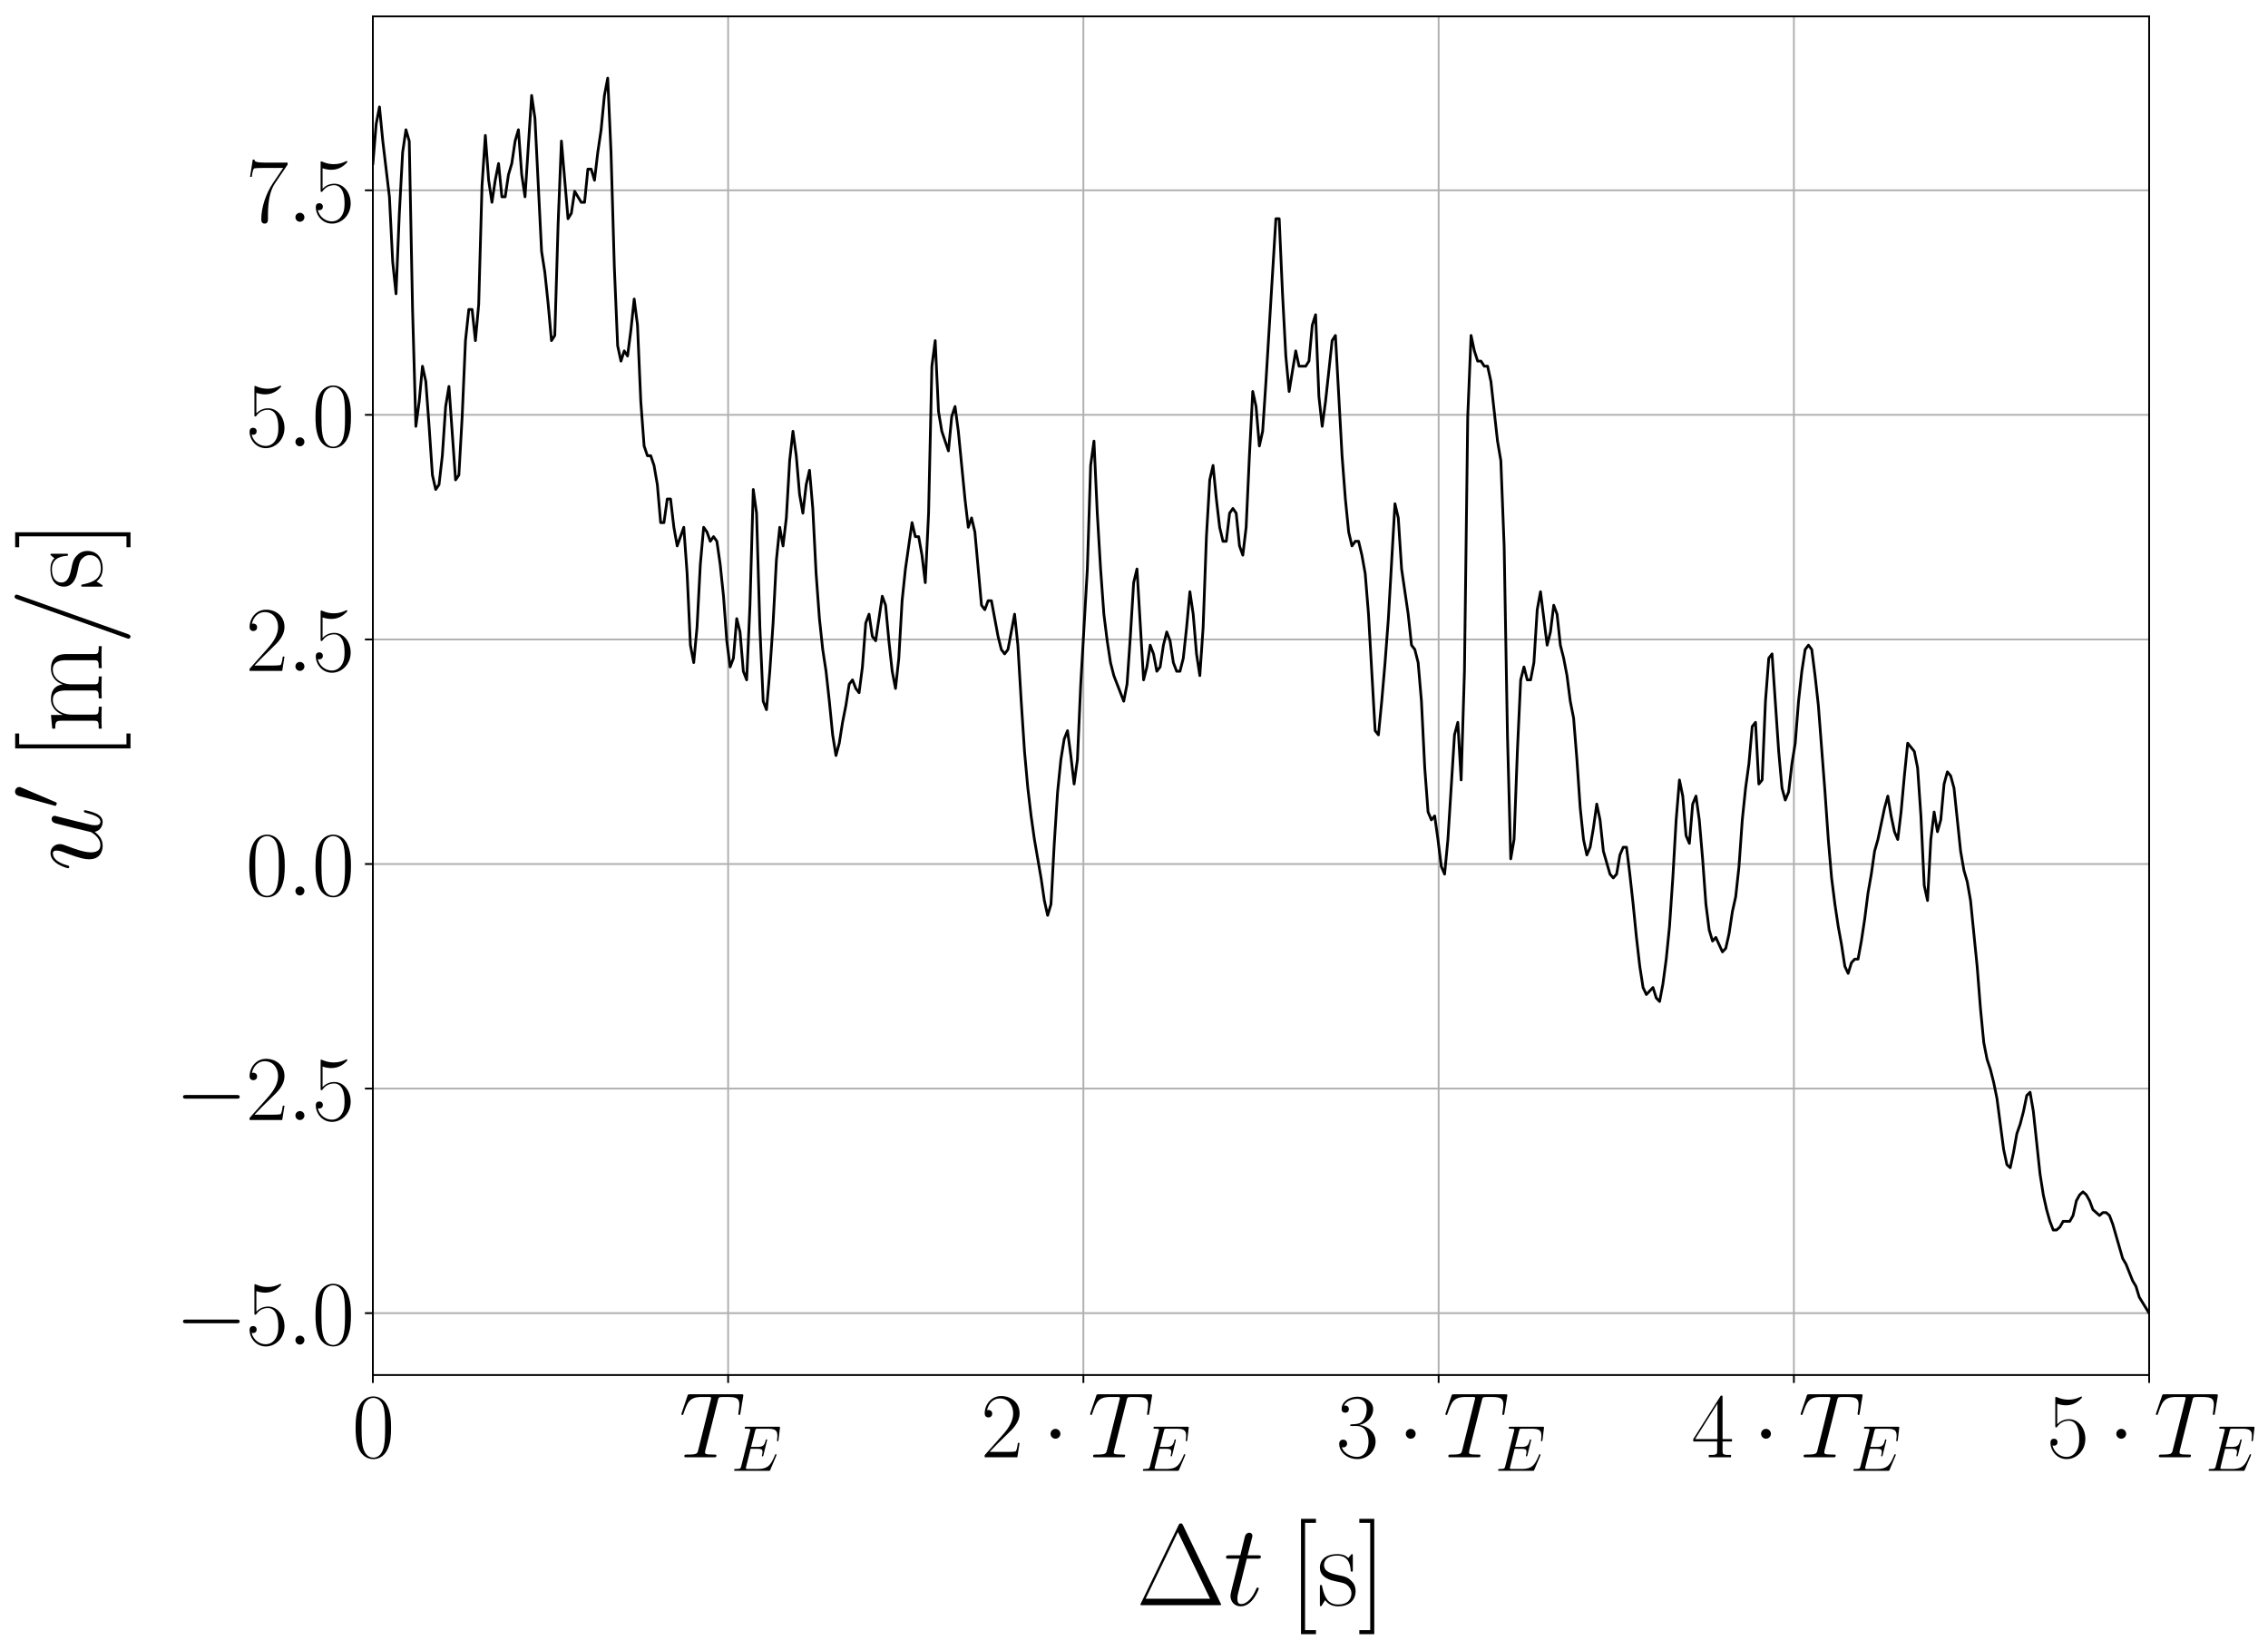 <?xml version="1.0" encoding="utf-8" standalone="no"?>
<!DOCTYPE svg PUBLIC "-//W3C//DTD SVG 1.1//EN"
  "http://www.w3.org/Graphics/SVG/1.1/DTD/svg11.dtd">
<svg xmlns:xlink="http://www.w3.org/1999/xlink" width="997.461pt" height="725.652pt" viewBox="0 0 997.461 725.652" xmlns="http://www.w3.org/2000/svg" version="1.1">
 <defs>
  <style type="text/css">*{stroke-linejoin: round; stroke-linecap: butt}</style>
 </defs>
 <g id="figure_1">
  <g id="patch_1">
   <path d="M 0 725.652 
L 997.461 725.652 
L 997.461 -0 
L 0 -0 
z
" style="fill: #ffffff"/>
  </g>
  <g id="axes_1">
   <g id="patch_2">
    <path d="M 163.988 604.8 
L 945.188 604.8 
L 945.188 7.2 
L 163.988 7.2 
z
" style="fill: #ffffff"/>
   </g>
   <g id="matplotlib.axis_1">
    <g id="xtick_1">
     <g id="line2d_1">
      <path d="M 163.988 604.8 
L 163.988 7.2 
" clip-path="url(#pfb0dc16761)" style="fill: none; stroke: #b0b0b0; stroke-width: 0.8; stroke-linecap: square"/>
     </g>
     <g id="line2d_2">
      <defs>
       <path id="m43b7c074b9" d="M 0 0 
L 0 3.5 
" style="stroke: #000000; stroke-width: 0.8"/>
      </defs>
      <g>
       <use xlink:href="#m43b7c074b9" x="163.988" y="604.8" style="stroke: #000000; stroke-width: 0.8"/>
      </g>
     </g>
     <g id="text_1">
      <!-- $0$ -->
      <g transform="translate(154.85 640.974) scale(0.4 -0.4)">
       <defs>
        <path id="CMR17-30" d="M 2688 2025 
C 2688 2416 2682 3080 2413 3591 
C 2176 4039 1798 4198 1466 4198 
C 1158 4198 768 4058 525 3597 
C 269 3118 243 2524 243 2025 
C 243 1661 250 1106 448 619 
C 723 -39 1216 -128 1466 -128 
C 1760 -128 2208 -7 2470 600 
C 2662 1042 2688 1559 2688 2025 
z
M 1466 -26 
C 1056 -26 813 325 723 812 
C 653 1188 653 1738 653 2096 
C 653 2588 653 2997 736 3387 
C 858 3929 1216 4096 1466 4096 
C 1728 4096 2067 3923 2189 3400 
C 2272 3036 2278 2607 2278 2096 
C 2278 1680 2278 1169 2202 792 
C 2067 95 1690 -26 1466 -26 
z
" transform="scale(0.016)"/>
       </defs>
       <use xlink:href="#CMR17-30" transform="scale(0.996)"/>
      </g>
     </g>
    </g>
    <g id="xtick_2">
     <g id="line2d_3">
      <path d="M 320.228 604.8 
L 320.228 7.2 
" clip-path="url(#pfb0dc16761)" style="fill: none; stroke: #b0b0b0; stroke-width: 0.8; stroke-linecap: square"/>
     </g>
     <g id="line2d_4">
      <g>
       <use xlink:href="#m43b7c074b9" x="320.228" y="604.8" style="stroke: #000000; stroke-width: 0.8"/>
      </g>
     </g>
     <g id="text_2">
      <!-- $T_E$ -->
      <g transform="translate(298.684 640.974) scale(0.4 -0.4)">
       <defs>
        <path id="CMMI12-54" d="M 2669 3910 
C 2707 4064 2720 4121 2816 4147 
C 2867 4160 3078 4160 3213 4160 
C 3853 4160 4154 4134 4154 3634 
C 4154 3537 4128 3295 4090 3057 
L 4083 2980 
C 4083 2954 4109 2916 4147 2916 
C 4211 2916 4211 2948 4230 3050 
L 4416 4184 
C 4429 4243 4429 4256 4429 4275 
C 4429 4345 4390 4345 4262 4345 
L 762 4345 
C 614 4345 608 4339 570 4224 
L 179 3070 
C 173 3056 154 2986 154 2980 
C 154 2948 179 2916 218 2916 
C 269 2916 282 2941 307 3024 
C 576 3801 710 4160 1562 4160 
L 1990 4160 
C 2144 4160 2208 4160 2208 4089 
C 2208 4069 2208 4057 2176 3941 
L 1318 499 
C 1254 249 1242 185 563 185 
C 403 185 358 185 358 64 
C 358 0 429 0 461 0 
C 621 0 787 0 947 0 
L 1946 0 
C 2106 0 2278 0 2438 0 
C 2509 0 2573 0 2573 121 
C 2573 185 2528 185 2362 185 
C 1786 185 1786 243 1786 339 
C 1786 346 1786 391 1811 494 
L 2669 3910 
z
" transform="scale(0.016)"/>
        <path id="CMMI12-45" d="M 4448 1489 
C 4454 1508 4474 1554 4474 1579 
C 4474 1611 4448 1643 4410 1643 
C 4384 1643 4371 1637 4352 1617 
C 4339 1611 4339 1598 4282 1469 
C 3904 570 3629 185 2605 185 
L 1670 185 
C 1581 185 1568 185 1530 192 
C 1459 198 1453 211 1453 262 
C 1453 307 1466 345 1478 403 
L 1920 2176 
L 2554 2176 
C 3053 2176 3091 2066 3091 1874 
C 3091 1810 3091 1752 3046 1560 
C 3034 1534 3027 1508 3027 1489 
C 3027 1444 3059 1425 3098 1425 
C 3155 1425 3162 1469 3187 1559 
L 3552 3042 
C 3552 3073 3526 3105 3488 3105 
C 3430 3105 3424 3080 3398 2990 
C 3270 2501 3142 2361 2573 2361 
L 1965 2361 
L 2362 3930 
C 2419 4154 2432 4154 2694 4154 
L 3610 4154 
C 4397 4154 4557 3943 4557 3458 
C 4557 3451 4557 3273 4531 3062 
C 4525 3036 4518 2998 4518 2985 
C 4518 2934 4550 2915 4589 2915 
C 4634 2915 4659 2941 4672 3055 
L 4806 4174 
C 4806 4195 4819 4263 4819 4277 
C 4819 4352 4762 4352 4646 4352 
L 1523 4352 
C 1402 4352 1338 4352 1338 4229 
C 1338 4154 1382 4154 1491 4154 
C 1888 4154 1888 4114 1888 4052 
C 1888 4020 1882 3994 1862 3924 
L 998 473 
C 941 249 928 185 480 185 
C 358 185 294 185 294 70 
C 294 0 333 0 461 0 
L 3674 0 
C 3814 0 3821 6 3866 110 
L 4448 1489 
z
" transform="scale(0.016)"/>
       </defs>
       <use xlink:href="#CMMI12-54" transform="scale(0.996)"/>
       <use xlink:href="#CMMI12-45" transform="translate(57.175 -14.944) scale(0.697)"/>
      </g>
     </g>
    </g>
    <g id="xtick_3">
     <g id="line2d_5">
      <path d="M 476.468 604.8 
L 476.468 7.2 
" clip-path="url(#pfb0dc16761)" style="fill: none; stroke: #b0b0b0; stroke-width: 0.8; stroke-linecap: square"/>
     </g>
     <g id="line2d_6">
      <g>
       <use xlink:href="#m43b7c074b9" x="476.468" y="604.8" style="stroke: #000000; stroke-width: 0.8"/>
      </g>
     </g>
     <g id="text_3">
      <!-- $2\cdot T_E$ -->
      <g transform="translate(431.395 640.974) scale(0.4 -0.4)">
       <defs>
        <path id="CMR17-32" d="M 2669 989 
L 2554 989 
C 2490 536 2438 459 2413 420 
C 2381 369 1920 369 1830 369 
L 602 369 
C 832 619 1280 1072 1824 1597 
C 2214 1967 2669 2402 2669 3035 
C 2669 3790 2067 4224 1395 4224 
C 691 4224 262 3604 262 3030 
C 262 2780 448 2748 525 2748 
C 589 2748 781 2787 781 3010 
C 781 3207 614 3264 525 3264 
C 486 3264 448 3258 422 3245 
C 544 3790 915 4058 1306 4058 
C 1862 4058 2227 3617 2227 3035 
C 2227 2479 1901 2000 1536 1584 
L 262 146 
L 262 0 
L 2515 0 
L 2669 989 
z
" transform="scale(0.016)"/>
        <path id="CMSY10-1" d="M 1229 1619 
C 1229 1805 1075 1958 890 1958 
C 704 1958 550 1805 550 1619 
C 550 1433 704 1280 890 1280 
C 1075 1280 1229 1433 1229 1619 
z
" transform="scale(0.016)"/>
       </defs>
       <use xlink:href="#CMR17-32" transform="scale(0.996)"/>
       <use xlink:href="#CMSY10-1" transform="translate(67.83 0) scale(0.996)"/>
       <use xlink:href="#CMMI12-54" transform="translate(117.643 0) scale(0.996)"/>
       <use xlink:href="#CMMI12-45" transform="translate(174.818 -14.944) scale(0.697)"/>
      </g>
     </g>
    </g>
    <g id="xtick_4">
     <g id="line2d_7">
      <path d="M 632.708 604.8 
L 632.708 7.2 
" clip-path="url(#pfb0dc16761)" style="fill: none; stroke: #b0b0b0; stroke-width: 0.8; stroke-linecap: square"/>
     </g>
     <g id="line2d_8">
      <g>
       <use xlink:href="#m43b7c074b9" x="632.708" y="604.8" style="stroke: #000000; stroke-width: 0.8"/>
      </g>
     </g>
     <g id="text_4">
      <!-- $3\cdot T_E$ -->
      <g transform="translate(587.635 640.974) scale(0.4 -0.4)">
       <defs>
        <path id="CMR17-33" d="M 1414 2157 
C 1984 2157 2234 1662 2234 1090 
C 2234 320 1824 25 1453 25 
C 1114 25 563 194 390 693 
C 422 680 454 680 486 680 
C 640 680 755 782 755 948 
C 755 1133 614 1216 486 1216 
C 378 1216 211 1165 211 926 
C 211 335 787 -128 1466 -128 
C 2176 -128 2720 430 2720 1085 
C 2720 1707 2208 2157 1600 2227 
C 2086 2328 2554 2756 2554 3329 
C 2554 3820 2048 4179 1472 4179 
C 890 4179 378 3829 378 3329 
C 378 3110 544 3072 627 3072 
C 762 3072 877 3155 877 3321 
C 877 3486 762 3569 627 3569 
C 602 3569 570 3569 544 3557 
C 730 3959 1235 4032 1459 4032 
C 1683 4032 2106 3925 2106 3320 
C 2106 3143 2080 2828 1862 2550 
C 1670 2304 1453 2304 1242 2284 
C 1210 2284 1062 2269 1037 2269 
C 992 2263 966 2257 966 2208 
C 966 2163 973 2157 1101 2157 
L 1414 2157 
z
" transform="scale(0.016)"/>
       </defs>
       <use xlink:href="#CMR17-33" transform="scale(0.996)"/>
       <use xlink:href="#CMSY10-1" transform="translate(67.83 0) scale(0.996)"/>
       <use xlink:href="#CMMI12-54" transform="translate(117.643 0) scale(0.996)"/>
       <use xlink:href="#CMMI12-45" transform="translate(174.818 -14.944) scale(0.697)"/>
      </g>
     </g>
    </g>
    <g id="xtick_5">
     <g id="line2d_9">
      <path d="M 788.948 604.8 
L 788.948 7.2 
" clip-path="url(#pfb0dc16761)" style="fill: none; stroke: #b0b0b0; stroke-width: 0.8; stroke-linecap: square"/>
     </g>
     <g id="line2d_10">
      <g>
       <use xlink:href="#m43b7c074b9" x="788.948" y="604.8" style="stroke: #000000; stroke-width: 0.8"/>
      </g>
     </g>
     <g id="text_5">
      <!-- $4\cdot T_E$ -->
      <g transform="translate(743.875 640.974) scale(0.4 -0.4)">
       <defs>
        <path id="CMR17-34" d="M 2150 4122 
C 2150 4256 2144 4256 2029 4256 
L 128 1254 
L 128 1088 
L 1779 1088 
L 1779 457 
C 1779 224 1766 160 1318 160 
L 1197 160 
L 1197 0 
C 1402 0 1747 0 1965 0 
C 2182 0 2528 0 2733 0 
L 2733 160 
L 2611 160 
C 2163 160 2150 224 2150 457 
L 2150 1088 
L 2803 1088 
L 2803 1254 
L 2150 1254 
L 2150 4122 
z
M 1798 3703 
L 1798 1254 
L 256 1254 
L 1798 3703 
z
" transform="scale(0.016)"/>
       </defs>
       <use xlink:href="#CMR17-34" transform="scale(0.996)"/>
       <use xlink:href="#CMSY10-1" transform="translate(67.83 0) scale(0.996)"/>
       <use xlink:href="#CMMI12-54" transform="translate(117.643 0) scale(0.996)"/>
       <use xlink:href="#CMMI12-45" transform="translate(174.818 -14.944) scale(0.697)"/>
      </g>
     </g>
    </g>
    <g id="xtick_6">
     <g id="line2d_11">
      <path d="M 945.188 604.8 
L 945.188 7.2 
" clip-path="url(#pfb0dc16761)" style="fill: none; stroke: #b0b0b0; stroke-width: 0.8; stroke-linecap: square"/>
     </g>
     <g id="line2d_12">
      <g>
       <use xlink:href="#m43b7c074b9" x="945.188" y="604.8" style="stroke: #000000; stroke-width: 0.8"/>
      </g>
     </g>
     <g id="text_6">
      <!-- $5\cdot T_E$ -->
      <g transform="translate(900.115 640.974) scale(0.4 -0.4)">
       <defs>
        <path id="CMR17-35" d="M 730 3692 
C 794 3666 1056 3584 1325 3584 
C 1920 3584 2246 3911 2432 4100 
C 2432 4157 2432 4192 2394 4192 
C 2387 4192 2374 4192 2323 4163 
C 2099 4058 1837 3973 1517 3973 
C 1325 3973 1037 3999 723 4139 
C 653 4171 640 4171 634 4171 
C 602 4171 595 4164 595 4037 
L 595 2203 
C 595 2089 595 2057 659 2057 
C 691 2057 704 2070 736 2114 
C 941 2401 1222 2522 1542 2522 
C 1766 2522 2246 2382 2246 1289 
C 2246 1085 2246 715 2054 421 
C 1894 159 1645 25 1370 25 
C 947 25 518 320 403 814 
C 429 807 480 795 506 795 
C 589 795 749 840 749 1038 
C 749 1210 627 1280 506 1280 
C 358 1280 262 1190 262 1011 
C 262 454 704 -128 1382 -128 
C 2042 -128 2669 440 2669 1264 
C 2669 2030 2170 2624 1549 2624 
C 1222 2624 947 2503 730 2274 
L 730 3692 
z
" transform="scale(0.016)"/>
       </defs>
       <use xlink:href="#CMR17-35" transform="scale(0.996)"/>
       <use xlink:href="#CMSY10-1" transform="translate(67.83 0) scale(0.996)"/>
       <use xlink:href="#CMMI12-54" transform="translate(117.643 0) scale(0.996)"/>
       <use xlink:href="#CMMI12-45" transform="translate(174.818 -14.944) scale(0.697)"/>
      </g>
     </g>
    </g>
    <g id="text_7">
     <!-- $\Delta t\:\unit{[\s]}$ -->
     <g transform="translate(499.631 706.04) scale(0.5 -0.5)">
      <defs>
       <path id="CMR17-1" d="M 2598 4403 
C 2547 4512 2522 4512 2470 4512 
C 2394 4512 2387 4499 2342 4409 
L 269 109 
C 262 96 237 38 237 32 
C 237 6 243 0 358 0 
L 4576 0 
C 4691 0 4698 6 4698 32 
C 4698 38 4672 96 4666 109 
L 2598 4403 
z
M 2310 4038 
L 4083 358 
L 531 358 
L 2310 4038 
z
" transform="scale(0.016)"/>
       <path id="CMMI12-74" d="M 1286 2566 
L 1875 2566 
C 1997 2566 2061 2566 2061 2681 
C 2061 2752 2022 2752 1894 2752 
L 1331 2752 
L 1568 3692 
C 1594 3781 1594 3794 1594 3840 
C 1594 3943 1510 4000 1427 4000 
C 1376 4000 1229 3981 1178 3775 
L 928 2752 
L 326 2752 
C 198 2752 141 2752 141 2630 
C 141 2566 186 2566 307 2566 
L 877 2566 
L 454 881 
C 403 658 384 594 384 511 
C 384 211 595 -64 954 -64 
C 1600 -64 1946 868 1946 912 
C 1946 951 1920 970 1882 970 
C 1869 970 1843 970 1830 944 
C 1824 938 1818 931 1773 829 
C 1638 511 1344 64 973 64 
C 781 64 768 224 768 364 
C 768 370 768 492 787 568 
L 1286 2566 
z
" transform="scale(0.016)"/>
       <path id="CMR17-5b" d="M 1504 -1600 
L 1504 -1377 
L 902 -1377 
L 902 4544 
L 1504 4544 
L 1504 4767 
L 678 4767 
L 678 -1600 
L 1504 -1600 
z
" transform="scale(0.016)"/>
       <path id="CMR17-73" d="M 1978 2697 
C 1978 2813 1971 2819 1933 2819 
C 1907 2819 1901 2813 1824 2717 
C 1805 2691 1747 2626 1728 2601 
C 1523 2819 1235 2819 1126 2819 
C 416 2819 160 2447 160 2076 
C 160 1498 813 1365 998 1325 
C 1402 1243 1542 1217 1677 1101 
C 1760 1025 1901 884 1901 654 
C 1901 384 1747 38 1158 38 
C 602 38 403 460 288 1021 
C 269 1110 269 1117 218 1117 
C 166 1117 160 1110 160 983 
L 160 63 
C 160 -51 166 -58 205 -58 
C 237 -58 243 -51 275 0 
C 314 57 410 211 448 276 
C 576 103 800 -64 1158 -64 
C 1792 -64 2131 283 2131 784 
C 2131 1112 1958 1285 1875 1362 
C 1683 1561 1459 1606 1190 1657 
C 838 1735 390 1825 390 2217 
C 390 2383 480 2737 1126 2737 
C 1811 2737 1850 2094 1862 1888 
C 1869 1856 1901 1849 1920 1849 
C 1978 1849 1978 1869 1978 1978 
L 1978 2697 
z
" transform="scale(0.016)"/>
       <path id="CMR17-5d" d="M 915 4767 
L 90 4767 
L 90 4544 
L 691 4544 
L 691 -1377 
L 90 -1377 
L 90 -1600 
L 915 -1600 
L 915 4767 
z
" transform="scale(0.016)"/>
      </defs>
      <use xlink:href="#CMR17-1" transform="scale(0.996)"/>
      <use xlink:href="#CMMI12-74" transform="translate(76.92 0) scale(0.996)"/>
      <use xlink:href="#CMR17-5b" transform="translate(134.285 0) scale(0.996)"/>
      <use xlink:href="#CMR17-73" transform="translate(159.156 0) scale(0.996)"/>
      <use xlink:href="#CMR17-5d" transform="translate(194.958 0) scale(0.996)"/>
     </g>
    </g>
   </g>
   <g id="matplotlib.axis_2">
    <g id="ytick_1">
     <g id="line2d_13">
      <path d="M 163.988 577.585 
L 945.188 577.585 
" clip-path="url(#pfb0dc16761)" style="fill: none; stroke: #b0b0b0; stroke-width: 0.8; stroke-linecap: square"/>
     </g>
     <g id="line2d_14">
      <defs>
       <path id="m8fd599deb7" d="M 0 0 
L -3.5 0 
" style="stroke: #000000; stroke-width: 0.8"/>
      </defs>
      <g>
       <use xlink:href="#m8fd599deb7" x="163.988" y="577.585" style="stroke: #000000; stroke-width: 0.8"/>
      </g>
     </g>
     <g id="text_8">
      <!-- $\mathdefault{−5.0}$ -->
      <g transform="translate(77.102 591.422) scale(0.4 -0.4)">
       <defs>
        <path id="CMSY10-0" d="M 4218 1472 
C 4326 1472 4442 1472 4442 1600 
C 4442 1728 4326 1728 4218 1728 
L 755 1728 
C 646 1728 531 1728 531 1600 
C 531 1472 646 1472 755 1472 
L 4218 1472 
z
" transform="scale(0.016)"/>
        <path id="CMMI12-3a" d="M 1178 307 
C 1178 492 1024 619 870 619 
C 685 619 557 466 557 313 
C 557 128 710 0 864 0 
C 1050 0 1178 153 1178 307 
z
" transform="scale(0.016)"/>
       </defs>
       <use xlink:href="#CMSY10-0" transform="scale(0.996)"/>
       <use xlink:href="#CMR17-35" transform="translate(77.487 0) scale(0.996)"/>
       <use xlink:href="#CMMI12-3a" transform="translate(123.178 0) scale(0.996)"/>
       <use xlink:href="#CMR17-30" transform="translate(150.275 0) scale(0.996)"/>
      </g>
     </g>
    </g>
    <g id="ytick_2">
     <g id="line2d_15">
      <path d="M 163.988 478.808 
L 945.188 478.808 
" clip-path="url(#pfb0dc16761)" style="fill: none; stroke: #b0b0b0; stroke-width: 0.8; stroke-linecap: square"/>
     </g>
     <g id="line2d_16">
      <g>
       <use xlink:href="#m8fd599deb7" x="163.988" y="478.808" style="stroke: #000000; stroke-width: 0.8"/>
      </g>
     </g>
     <g id="text_9">
      <!-- $\mathdefault{−2.5}$ -->
      <g transform="translate(77.102 492.645) scale(0.4 -0.4)">
       <use xlink:href="#CMSY10-0" transform="scale(0.996)"/>
       <use xlink:href="#CMR17-32" transform="translate(77.487 0) scale(0.996)"/>
       <use xlink:href="#CMMI12-3a" transform="translate(123.178 0) scale(0.996)"/>
       <use xlink:href="#CMR17-35" transform="translate(150.275 0) scale(0.996)"/>
      </g>
     </g>
    </g>
    <g id="ytick_3">
     <g id="line2d_17">
      <path d="M 163.988 380.031 
L 945.188 380.031 
" clip-path="url(#pfb0dc16761)" style="fill: none; stroke: #b0b0b0; stroke-width: 0.8; stroke-linecap: square"/>
     </g>
     <g id="line2d_18">
      <g>
       <use xlink:href="#m8fd599deb7" x="163.988" y="380.031" style="stroke: #000000; stroke-width: 0.8"/>
      </g>
     </g>
     <g id="text_10">
      <!-- $\mathdefault{0.0}$ -->
      <g transform="translate(108.097 393.868) scale(0.4 -0.4)">
       <use xlink:href="#CMR17-30" transform="scale(0.996)"/>
       <use xlink:href="#CMMI12-3a" transform="translate(45.69 0) scale(0.996)"/>
       <use xlink:href="#CMR17-30" transform="translate(72.788 0) scale(0.996)"/>
      </g>
     </g>
    </g>
    <g id="ytick_4">
     <g id="line2d_19">
      <path d="M 163.988 281.254 
L 945.188 281.254 
" clip-path="url(#pfb0dc16761)" style="fill: none; stroke: #b0b0b0; stroke-width: 0.8; stroke-linecap: square"/>
     </g>
     <g id="line2d_20">
      <g>
       <use xlink:href="#m8fd599deb7" x="163.988" y="281.254" style="stroke: #000000; stroke-width: 0.8"/>
      </g>
     </g>
     <g id="text_11">
      <!-- $\mathdefault{2.5}$ -->
      <g transform="translate(108.097 295.091) scale(0.4 -0.4)">
       <use xlink:href="#CMR17-32" transform="scale(0.996)"/>
       <use xlink:href="#CMMI12-3a" transform="translate(45.69 0) scale(0.996)"/>
       <use xlink:href="#CMR17-35" transform="translate(72.788 0) scale(0.996)"/>
      </g>
     </g>
    </g>
    <g id="ytick_5">
     <g id="line2d_21">
      <path d="M 163.988 182.477 
L 945.188 182.477 
" clip-path="url(#pfb0dc16761)" style="fill: none; stroke: #b0b0b0; stroke-width: 0.8; stroke-linecap: square"/>
     </g>
     <g id="line2d_22">
      <g>
       <use xlink:href="#m8fd599deb7" x="163.988" y="182.477" style="stroke: #000000; stroke-width: 0.8"/>
      </g>
     </g>
     <g id="text_12">
      <!-- $\mathdefault{5.0}$ -->
      <g transform="translate(108.097 196.314) scale(0.4 -0.4)">
       <use xlink:href="#CMR17-35" transform="scale(0.996)"/>
       <use xlink:href="#CMMI12-3a" transform="translate(45.69 0) scale(0.996)"/>
       <use xlink:href="#CMR17-30" transform="translate(72.788 0) scale(0.996)"/>
      </g>
     </g>
    </g>
    <g id="ytick_6">
     <g id="line2d_23">
      <path d="M 163.988 83.7 
L 945.188 83.7 
" clip-path="url(#pfb0dc16761)" style="fill: none; stroke: #b0b0b0; stroke-width: 0.8; stroke-linecap: square"/>
     </g>
     <g id="line2d_24">
      <g>
       <use xlink:href="#m8fd599deb7" x="163.988" y="83.7" style="stroke: #000000; stroke-width: 0.8"/>
      </g>
     </g>
     <g id="text_13">
      <!-- $\mathdefault{7.5}$ -->
      <g transform="translate(108.097 97.537) scale(0.4 -0.4)">
       <defs>
        <path id="CMR17-37" d="M 2886 3941 
L 2886 4081 
L 1382 4081 
C 634 4081 621 4165 595 4288 
L 480 4288 
L 294 3094 
L 410 3094 
C 429 3215 474 3540 550 3661 
C 589 3712 1062 3712 1171 3712 
L 2579 3712 
L 1869 2661 
C 1395 1954 1069 999 1069 165 
C 1069 89 1069 -128 1299 -128 
C 1530 -128 1530 89 1530 171 
L 1530 465 
C 1530 1508 1709 2196 2003 2636 
L 2886 3941 
z
" transform="scale(0.016)"/>
       </defs>
       <use xlink:href="#CMR17-37" transform="scale(0.996)"/>
       <use xlink:href="#CMMI12-3a" transform="translate(45.69 0) scale(0.996)"/>
       <use xlink:href="#CMR17-35" transform="translate(72.788 0) scale(0.996)"/>
      </g>
     </g>
    </g>
    <g id="text_14">
     <!-- $u^\prime\:\unit{[\m/\s]}$ -->
     <g transform="translate(44.649 383.268) rotate(-90) scale(0.5 -0.5)">
      <defs>
       <path id="CMMI12-75" d="M 2182 370 
C 2266 13 2573 -64 2726 -64 
C 2931 -64 3085 70 3187 287 
C 3296 517 3379 894 3379 913 
C 3379 945 3354 971 3315 971 
C 3258 971 3251 939 3226 843 
C 3110 402 2995 64 2739 64 
C 2547 64 2547 275 2547 358 
C 2547 505 2566 568 2630 837 
C 2675 1009 2720 1181 2758 1360 
L 3021 2401 
C 3066 2561 3066 2574 3066 2593 
C 3066 2689 2989 2753 2893 2753 
C 2707 2753 2662 2593 2624 2433 
C 2560 2184 2214 811 2170 588 
C 2163 588 1914 64 1446 64 
C 1114 64 1050 351 1050 588 
C 1050 952 1229 1462 1395 1890 
C 1472 2095 1504 2178 1504 2305 
C 1504 2580 1306 2816 998 2816 
C 410 2816 173 1890 173 1839 
C 173 1814 198 1782 243 1782 
C 301 1782 307 1807 333 1896 
C 486 2441 736 2682 979 2682 
C 1043 2682 1146 2682 1146 2478 
C 1146 2312 1075 2127 979 1884 
C 698 1124 666 881 666 690 
C 666 38 1158 -64 1421 -64 
C 1830 -64 2054 217 2182 370 
z
" transform="scale(0.016)"/>
       <path id="CMSY10-30" d="M 1619 3040 
C 1651 3117 1677 3174 1677 3238 
C 1677 3424 1510 3578 1312 3578 
C 1133 3578 1018 3456 973 3290 
L 211 493 
C 211 480 186 410 186 403 
C 186 333 352 288 403 288 
C 442 288 448 307 486 390 
L 1619 3040 
z
" transform="scale(0.016)"/>
       <path id="CMR17-6d" d="M 4326 1933 
C 4326 2252 4269 2790 3507 2790 
C 3072 2790 2771 2496 2656 2151 
L 2650 2151 
C 2573 2676 2195 2790 1837 2790 
C 1331 2790 1069 2400 973 2144 
L 966 2144 
L 966 2790 
L 211 2720 
L 211 2554 
C 589 2554 646 2515 646 2208 
L 646 428 
C 646 184 621 153 211 153 
L 211 -13 
C 365 0 646 0 813 0 
C 979 0 1267 0 1421 -13 
L 1421 153 
C 1011 153 986 178 986 428 
L 986 1658 
C 986 2247 1344 2688 1792 2688 
C 2266 2688 2317 2266 2317 1958 
L 2317 428 
C 2317 184 2291 153 1882 153 
L 1882 -13 
C 2035 0 2317 0 2483 0 
C 2650 0 2938 0 3091 -13 
L 3091 153 
C 2682 153 2656 178 2656 428 
L 2656 1658 
C 2656 2247 3014 2688 3462 2688 
C 3936 2688 3987 2266 3987 1958 
L 3987 428 
C 3987 184 3962 153 3552 153 
L 3552 -13 
C 3706 0 3987 0 4154 0 
C 4320 0 4608 0 4762 -13 
L 4762 153 
C 4352 153 4326 178 4326 428 
L 4326 1933 
z
" transform="scale(0.016)"/>
       <path id="CMMI12-3d" d="M 2746 4562 
C 2746 4569 2784 4666 2784 4678 
C 2784 4755 2720 4800 2669 4800 
C 2637 4800 2579 4800 2528 4659 
L 384 -1363 
C 384 -1370 346 -1465 346 -1478 
C 346 -1555 410 -1600 461 -1600 
C 499 -1600 557 -1593 602 -1459 
L 2746 4562 
z
" transform="scale(0.016)"/>
      </defs>
      <use xlink:href="#CMMI12-75" transform="scale(0.996)"/>
      <use xlink:href="#CMSY10-30" transform="translate(55.52 36.154) scale(0.697)"/>
      <use xlink:href="#CMR17-5b" transform="translate(97.336 0) scale(0.996)"/>
      <use xlink:href="#CMR17-6d" transform="translate(122.207 0) scale(0.996)"/>
      <use xlink:href="#CMMI12-3d" transform="translate(199.126 0) scale(0.996)"/>
      <use xlink:href="#CMR17-73" transform="translate(247.901 0) scale(0.996)"/>
      <use xlink:href="#CMR17-5d" transform="translate(283.703 0) scale(0.996)"/>
     </g>
    </g>
   </g>
   <g id="line2d_25">
    <path d="M 163.988 71.929 
L 165.443 54.571 
L 166.89 47.04 
L 168.352 62.047 
L 171.262 86.569 
L 172.709 115.206 
L 174.171 129.207 
L 175.626 93.808 
L 177.081 67 
L 178.536 57.069 
L 179.983 62.047 
L 181.445 136.13 
L 182.9 187.522 
L 184.355 176.599 
L 185.802 161.077 
L 187.264 167.762 
L 188.719 187.522 
L 190.174 208.961 
L 191.621 215.289 
L 193.076 213.185 
L 194.538 200.45 
L 195.993 178.795 
L 197.448 169.98 
L 200.357 211.076 
L 201.812 208.961 
L 203.267 183.169 
L 204.714 149.822 
L 206.176 136.13 
L 207.631 136.13 
L 209.086 149.822 
L 210.533 133.828 
L 211.988 81.713 
L 213.45 59.561 
L 214.905 79.276 
L 216.36 88.988 
L 217.807 79.276 
L 219.269 71.929 
L 220.724 86.569 
L 222.179 86.569 
L 223.626 76.833 
L 225.081 71.929 
L 226.543 62.047 
L 227.998 57.069 
L 229.452 76.833 
L 230.9 86.569 
L 233.817 41.988 
L 235.271 52.067 
L 238.181 110.492 
L 239.636 119.896 
L 241.091 133.828 
L 242.538 149.822 
L 243.993 147.554 
L 245.455 98.605 
L 246.91 62.047 
L 249.812 96.209 
L 251.274 93.808 
L 252.729 84.144 
L 255.631 88.988 
L 257.093 88.988 
L 258.548 74.384 
L 260.002 74.384 
L 261.457 79.276 
L 262.905 67 
L 264.367 57.069 
L 265.821 41.988 
L 267.276 34.364 
L 268.724 67 
L 270.186 117.554 
L 271.641 152.084 
L 273.095 158.837 
L 274.543 154.341 
L 275.998 156.592 
L 277.46 145.281 
L 278.914 131.521 
L 280.369 143.002 
L 281.817 176.599 
L 283.279 196.162 
L 284.733 200.45 
L 286.188 200.45 
L 287.636 204.716 
L 289.098 213.185 
L 290.552 229.87 
L 292.007 229.87 
L 293.462 219.481 
L 294.909 219.481 
L 296.371 231.932 
L 297.826 240.13 
L 300.728 231.932 
L 302.191 252.272 
L 303.645 283.768 
L 305.1 291.446 
L 306.548 276.013 
L 308.002 248.245 
L 309.464 231.932 
L 310.919 233.989 
L 312.374 238.088 
L 313.821 236.041 
L 315.283 238.088 
L 316.738 248.245 
L 318.193 262.251 
L 319.64 281.837 
L 321.102 293.353 
L 322.557 289.534 
L 324.012 272.106 
L 325.459 277.959 
L 326.914 295.256 
L 328.376 299.046 
L 329.831 266.208 
L 331.286 215.289 
L 332.733 225.73 
L 334.195 276.013 
L 335.65 308.439 
L 337.105 312.163 
L 338.552 295.256 
L 340.007 274.062 
L 341.469 246.224 
L 342.924 231.932 
L 344.379 240.13 
L 345.826 227.803 
L 347.288 202.586 
L 348.743 189.69 
L 350.198 200.45 
L 351.645 217.388 
L 353.107 225.73 
L 354.562 213.185 
L 356.017 206.841 
L 357.464 223.653 
L 358.919 252.272 
L 360.381 272.106 
L 361.836 285.695 
L 363.291 295.256 
L 364.738 308.439 
L 366.2 323.223 
L 367.655 332.311 
L 369.11 326.872 
L 370.557 317.714 
L 372.019 310.304 
L 373.474 300.934 
L 374.929 299.046 
L 376.383 302.818 
L 377.831 304.696 
L 379.293 293.353 
L 380.748 274.062 
L 382.202 270.145 
L 383.65 279.9 
L 385.112 281.837 
L 388.022 262.251 
L 389.469 266.208 
L 390.924 281.837 
L 392.386 295.256 
L 393.841 302.818 
L 395.295 289.534 
L 396.743 264.232 
L 398.205 250.261 
L 401.114 229.87 
L 402.562 236.041 
L 404.024 236.041 
L 405.479 244.197 
L 406.933 256.279 
L 408.388 225.73 
L 409.836 161.077 
L 411.298 149.822 
L 412.752 180.985 
L 414.207 189.69 
L 417.117 198.309 
L 418.572 183.169 
L 420.026 178.795 
L 421.474 189.69 
L 424.391 219.481 
L 425.845 231.932 
L 427.3 227.803 
L 428.748 233.989 
L 431.664 266.208 
L 433.119 268.179 
L 434.567 264.232 
L 436.029 264.232 
L 438.938 279.9 
L 440.386 285.695 
L 441.84 287.617 
L 443.302 285.695 
L 446.212 270.145 
L 447.659 283.768 
L 449.122 308.439 
L 450.576 330.503 
L 452.031 346.616 
L 453.479 358.895 
L 454.933 369.248 
L 457.85 386.155 
L 459.305 396.094 
L 460.752 402.635 
L 462.214 397.735 
L 463.669 370.958 
L 465.124 348.383 
L 466.571 334.115 
L 468.033 325.05 
L 469.488 321.391 
L 470.943 332.311 
L 472.39 344.843 
L 473.845 334.115 
L 475.307 300.934 
L 478.217 250.261 
L 479.664 204.716 
L 481.126 194.01 
L 482.581 225.73 
L 484.036 250.261 
L 485.483 270.145 
L 486.938 281.837 
L 488.4 291.446 
L 489.855 297.153 
L 494.219 308.439 
L 495.674 300.934 
L 497.129 279.9 
L 498.576 256.279 
L 500.038 250.261 
L 502.948 299.046 
L 504.395 293.353 
L 505.85 283.768 
L 507.312 287.617 
L 508.767 295.256 
L 510.222 293.353 
L 511.669 283.768 
L 513.131 277.959 
L 514.586 281.837 
L 516.041 291.446 
L 517.488 295.256 
L 518.95 295.256 
L 520.405 289.534 
L 521.86 276.013 
L 523.314 260.265 
L 524.762 270.145 
L 526.224 287.617 
L 527.679 297.153 
L 529.133 276.013 
L 530.581 236.041 
L 532.043 211.076 
L 533.498 204.716 
L 534.952 219.481 
L 536.4 231.932 
L 537.855 238.088 
L 539.317 238.088 
L 540.772 225.73 
L 542.226 223.653 
L 543.674 225.73 
L 545.136 240.13 
L 546.591 244.197 
L 548.045 231.932 
L 549.493 200.45 
L 550.955 172.192 
L 552.41 178.795 
L 553.864 196.162 
L 555.312 189.69 
L 556.767 167.762 
L 559.683 119.896 
L 561.138 96.209 
L 562.586 96.209 
L 564.048 129.207 
L 565.502 156.592 
L 566.957 172.192 
L 569.859 154.341 
L 571.322 161.077 
L 574.231 161.077 
L 575.679 158.837 
L 577.141 143.002 
L 578.595 138.427 
L 580.05 174.398 
L 581.498 187.522 
L 582.96 176.599 
L 585.869 149.822 
L 587.317 147.554 
L 590.233 200.45 
L 591.688 219.481 
L 593.143 233.989 
L 594.59 240.13 
L 596.052 238.088 
L 597.507 238.088 
L 598.962 244.197 
L 600.41 252.272 
L 601.864 270.145 
L 604.781 321.391 
L 606.236 323.223 
L 607.683 308.439 
L 609.145 291.446 
L 610.6 272.106 
L 613.502 221.57 
L 614.964 227.803 
L 616.419 250.261 
L 619.321 270.145 
L 620.776 283.768 
L 622.238 285.695 
L 623.693 291.446 
L 625.148 308.439 
L 626.595 337.71 
L 628.057 357.154 
L 629.512 360.632 
L 630.967 358.895 
L 632.414 369.248 
L 633.876 381.128 
L 635.331 384.484 
L 636.786 369.248 
L 639.688 323.223 
L 641.15 317.714 
L 642.605 343.067 
L 644.06 295.256 
L 645.507 183.169 
L 646.969 147.554 
L 648.424 154.341 
L 649.879 158.837 
L 651.326 158.837 
L 652.781 161.077 
L 654.243 161.077 
L 655.698 167.762 
L 658.6 194.01 
L 660.062 202.586 
L 661.517 240.13 
L 662.972 323.223 
L 664.419 377.755 
L 665.881 369.248 
L 667.336 330.503 
L 668.791 299.046 
L 670.238 293.353 
L 671.693 299.046 
L 673.155 299.046 
L 674.61 291.446 
L 676.064 268.179 
L 677.512 260.265 
L 680.429 283.768 
L 681.883 277.959 
L 683.331 266.208 
L 684.786 270.145 
L 686.248 283.768 
L 687.703 289.534 
L 689.157 297.153 
L 690.605 308.439 
L 692.067 315.868 
L 693.522 334.115 
L 694.976 355.409 
L 696.424 369.248 
L 697.886 376.063 
L 699.341 372.664 
L 700.795 364.092 
L 702.243 353.659 
L 703.698 360.632 
L 705.16 374.365 
L 708.069 384.484 
L 709.517 386.155 
L 710.979 384.484 
L 712.433 376.063 
L 713.888 372.664 
L 715.336 372.664 
L 716.79 384.484 
L 718.253 397.735 
L 719.707 412.323 
L 721.162 425.011 
L 722.61 434.358 
L 724.072 437.441 
L 726.981 434.358 
L 728.429 438.977 
L 729.891 440.509 
L 731.345 432.81 
L 732.8 421.864 
L 734.248 407.498 
L 735.702 386.155 
L 737.164 360.632 
L 738.619 343.067 
L 740.074 350.146 
L 741.521 367.534 
L 742.983 370.958 
L 744.438 353.659 
L 745.893 350.146 
L 747.34 360.632 
L 748.803 377.755 
L 750.257 397.735 
L 751.712 409.111 
L 753.167 413.924 
L 754.614 412.323 
L 757.531 418.7 
L 758.986 417.112 
L 760.433 410.719 
L 761.895 401.006 
L 763.35 394.448 
L 764.805 381.128 
L 766.252 360.632 
L 767.707 346.616 
L 769.169 335.915 
L 770.624 319.555 
L 772.079 317.714 
L 773.526 344.843 
L 774.988 343.067 
L 776.443 308.439 
L 777.898 289.534 
L 779.345 287.617 
L 782.262 330.503 
L 783.717 346.616 
L 785.164 351.905 
L 786.619 348.383 
L 788.081 335.915 
L 789.536 326.872 
L 790.991 308.439 
L 792.438 295.256 
L 793.9 285.695 
L 795.355 283.768 
L 796.81 285.695 
L 798.257 297.153 
L 799.712 310.304 
L 802.629 348.383 
L 804.083 369.248 
L 805.531 386.155 
L 806.993 397.735 
L 808.448 407.498 
L 809.903 415.52 
L 811.35 425.011 
L 812.812 428.143 
L 814.267 423.439 
L 815.722 421.864 
L 817.169 421.864 
L 818.624 413.924 
L 820.086 404.261 
L 821.541 392.798 
L 822.995 384.484 
L 824.443 374.365 
L 825.905 369.248 
L 828.814 355.409 
L 830.262 350.146 
L 831.717 358.895 
L 833.179 365.815 
L 834.633 369.248 
L 836.088 357.154 
L 837.536 341.285 
L 838.998 326.872 
L 841.907 330.503 
L 843.355 337.71 
L 844.817 358.895 
L 846.272 389.485 
L 847.726 396.094 
L 849.174 369.248 
L 850.629 357.154 
L 852.091 365.815 
L 853.545 360.632 
L 855 344.843 
L 856.448 339.5 
L 857.91 341.285 
L 859.364 346.616 
L 862.267 374.365 
L 863.729 382.808 
L 865.183 387.822 
L 866.638 396.094 
L 869.54 425.011 
L 871.003 443.561 
L 872.457 458.588 
L 873.912 465.958 
L 875.36 470.334 
L 876.822 476.116 
L 878.276 483.261 
L 881.179 505.511 
L 882.633 512.277 
L 884.095 513.62 
L 885.55 506.872 
L 887.005 498.657 
L 888.452 494.502 
L 889.914 488.91 
L 891.369 481.839 
L 892.824 480.414 
L 894.271 488.91 
L 897.188 516.295 
L 898.643 525.547 
L 900.091 532.054 
L 901.545 537.198 
L 903.007 541.021 
L 904.462 541.021 
L 905.917 539.75 
L 907.364 537.198 
L 910.281 537.198 
L 911.736 534.632 
L 913.183 528.16 
L 914.638 525.547 
L 916.1 524.236 
L 917.555 525.547 
L 919.01 528.16 
L 920.457 532.054 
L 923.374 534.632 
L 924.829 533.345 
L 926.276 533.345 
L 927.738 534.632 
L 929.193 538.475 
L 933.55 553.549 
L 935.012 556.015 
L 937.922 563.337 
L 939.369 565.752 
L 940.831 570.543 
L 945.188 577.636 
L 945.188 577.636 
" clip-path="url(#pfb0dc16761)" style="fill: none; stroke: #000000; stroke-width: 1.2; stroke-linecap: square"/>
   </g>
   <g id="patch_3">
    <path d="M 163.988 604.8 
L 163.988 7.2 
" style="fill: none; stroke: #000000; stroke-width: 0.8; stroke-linejoin: miter; stroke-linecap: square"/>
   </g>
   <g id="patch_4">
    <path d="M 945.188 604.8 
L 945.188 7.2 
" style="fill: none; stroke: #000000; stroke-width: 0.8; stroke-linejoin: miter; stroke-linecap: square"/>
   </g>
   <g id="patch_5">
    <path d="M 163.988 604.8 
L 945.188 604.8 
" style="fill: none; stroke: #000000; stroke-width: 0.8; stroke-linejoin: miter; stroke-linecap: square"/>
   </g>
   <g id="patch_6">
    <path d="M 163.988 7.2 
L 945.188 7.2 
" style="fill: none; stroke: #000000; stroke-width: 0.8; stroke-linejoin: miter; stroke-linecap: square"/>
   </g>
  </g>
 </g>
 <defs>
  <clipPath id="pfb0dc16761">
   <rect x="163.988" y="7.2" width="781.2" height="597.6"/>
  </clipPath>
 </defs>
</svg>
